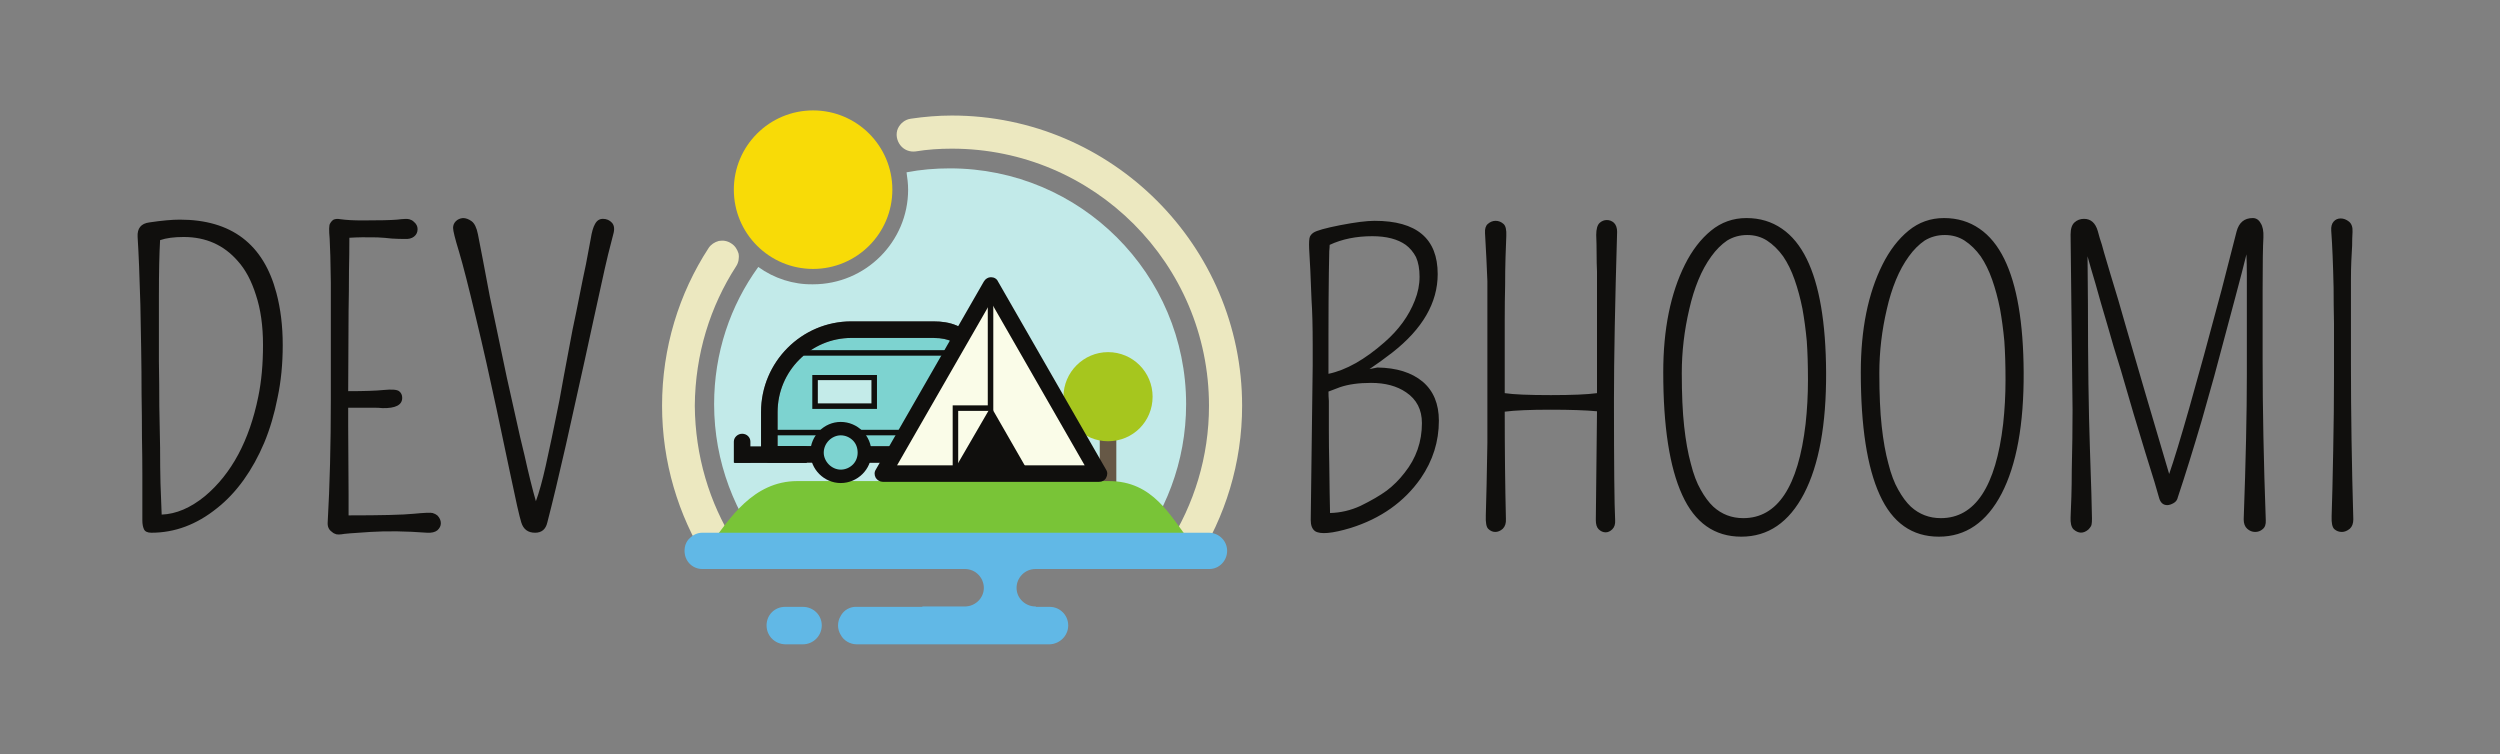 <svg xmlns="http://www.w3.org/2000/svg" version="1.1" xmlns:xlink="http://www.w3.org/1999/xlink" viewBox="0 0 6.34 1.913"><rect x="0" y="0" width="6.34" height="1.913" fill="#808080" stroke="none"/><g transform="matrix(1,0,0,1,0.28,0.553)"><g clip-path="url(#SvgjsClipPath1001)"><g clip-path="url(#a6bd65ad1-b039-4a27-b30c-51d21c7227e5c8b11b11-8df8-46dc-b574-23aea0f010e1)"><path d=" M 1.671 0.62 C 1.668 0.62 1.665 0.619 1.662 0.618 C 1.66 0.617 1.659 0.616 1.657 0.614 C 1.654 0.612 1.654 0.61 1.653 0.609 C 1.652 0.606 1.651 0.605 1.651 0.604 C 1.651 0.602 1.651 0.602 1.651 0.601 C 1.651 0.6 1.651 0.599 1.65 0.598 C 1.65 0.596 1.65 0.593 1.65 0.586 C 1.65 0.572 1.65 0.545 1.65 0.492 C 1.65 0.365 1.753 0.262 1.879 0.262 L 2.087 0.262 C 2.109 0.262 2.128 0.265 2.145 0.272 C 2.162 0.279 2.175 0.29 2.185 0.303 C 2.191 0.311 2.196 0.321 2.2 0.331 C 2.205 0.345 2.208 0.36 2.21 0.375 C 2.212 0.395 2.212 0.417 2.212 0.44 C 2.212 0.457 2.212 0.474 2.212 0.492 L 2.212 0.621 L 1.672 0.62 L 1.671 0.62 M 2.129 -0.126 C 2.092 -0.126 2.055 -0.123 2.019 -0.116 C 2.021 -0.102 2.023 -0.087 2.023 -0.072 C 2.023 0.06 1.915 0.168 1.782 0.168 C 1.732 0.169 1.683 0.153 1.643 0.124 C 1.572 0.222 1.531 0.342 1.531 0.472 C 1.531 0.618 1.584 0.753 1.671 0.857 L 2.588 0.857 C 2.675 0.753 2.728 0.618 2.728 0.472 C 2.728 0.142 2.46 -0.126 2.129 -0.126" fill="#c2eae9" transform="matrix(1,0,0,1,0,0)" fill-rule="nonzero"></path></g><g clip-path="url(#a6bd65ad1-b039-4a27-b30c-51d21c7227e5c8b11b11-8df8-46dc-b574-23aea0f010e1)"><path d=" M 2.551 0.673 L 2.551 0.501 C 2.551 0.49 2.542 0.48 2.53 0.48 C 2.519 0.48 2.509 0.49 2.509 0.501 L 2.509 0.673 C 2.509 0.684 2.519 0.694 2.53 0.694 C 2.542 0.694 2.551 0.684 2.551 0.673" fill="#665846" transform="matrix(1,0,0,1,0,0)" fill-rule="nonzero"></path></g><g clip-path="url(#a6bd65ad1-b039-4a27-b30c-51d21c7227e5c8b11b11-8df8-46dc-b574-23aea0f010e1)"><path d=" M 2.643 0.453 C 2.643 0.516 2.593 0.566 2.53 0.566 C 2.468 0.566 2.417 0.516 2.417 0.453 C 2.417 0.391 2.468 0.34 2.53 0.34 C 2.593 0.34 2.643 0.391 2.643 0.453" fill="#a6c61e" transform="matrix(1,0,0,1,0,0)" fill-rule="nonzero"></path></g><g clip-path="url(#a6bd65ad1-b039-4a27-b30c-51d21c7227e5c8b11b11-8df8-46dc-b574-23aea0f010e1)"><path d=" M 1.582 0.822 C 1.519 0.722 1.483 0.603 1.482 0.476 C 1.483 0.345 1.521 0.224 1.587 0.122 C 1.593 0.113 1.595 0.101 1.593 0.09 C 1.59 0.08 1.584 0.07 1.574 0.064 C 1.565 0.058 1.554 0.056 1.543 0.058 C 1.532 0.061 1.523 0.067 1.517 0.076 C 1.442 0.191 1.399 0.329 1.399 0.476 C 1.399 0.619 1.44 0.753 1.511 0.867 C 1.524 0.886 1.549 0.892 1.569 0.88 C 1.588 0.867 1.594 0.842 1.582 0.822" fill="#ece8c0" transform="matrix(1,0,0,1,0,0)" fill-rule="nonzero"></path></g><g clip-path="url(#a6bd65ad1-b039-4a27-b30c-51d21c7227e5c8b11b11-8df8-46dc-b574-23aea0f010e1)"><path d=" M 2.042 -0.169 C 2.072 -0.174 2.103 -0.176 2.134 -0.176 C 2.314 -0.176 2.477 -0.103 2.595 0.015 C 2.713 0.133 2.786 0.296 2.786 0.476 C 2.786 0.606 2.748 0.726 2.683 0.828 C 2.67 0.847 2.679 0.842 2.699 0.854 C 2.718 0.867 2.741 0.892 2.753 0.873 C 2.827 0.758 2.87 0.622 2.87 0.476 C 2.87 0.273 2.787 0.089 2.654 -0.044 C 2.521 -0.177 2.337 -0.26 2.134 -0.26 C 2.099 -0.26 2.064 -0.257 2.03 -0.252 C 2.015 -0.25 2.003 -0.24 1.997 -0.227 C 1.991 -0.213 1.994 -0.197 2.003 -0.185 C 2.012 -0.173 2.027 -0.167 2.042 -0.169" fill="#ece8c0" transform="matrix(1,0,0,1,0,0)" fill-rule="nonzero"></path></g><g clip-path="url(#a6bd65ad1-b039-4a27-b30c-51d21c7227e5c8b11b11-8df8-46dc-b574-23aea0f010e1)"><path d=" M 1.524 0.824 C 1.569 0.765 1.629 0.667 1.742 0.667 L 2.532 0.667 C 2.645 0.667 2.687 0.755 2.741 0.824 Z" fill="#79c437" transform="matrix(1,0,0,1,0,0)" fill-rule="nonzero"></path></g><g clip-path="url(#a6bd65ad1-b039-4a27-b30c-51d21c7227e5c8b11b11-8df8-46dc-b574-23aea0f010e1)"><path d=" M 2.087 0.304 L 1.879 0.304 C 1.827 0.304 1.781 0.325 1.747 0.359 C 1.713 0.393 1.692 0.44 1.692 0.492 C 1.692 0.533 1.692 0.559 1.692 0.574 C 1.692 0.576 1.692 0.577 1.692 0.578 L 2.17 0.579 L 2.17 0.492 C 2.17 0.474 2.171 0.456 2.171 0.44 C 2.171 0.415 2.17 0.392 2.167 0.373 C 2.164 0.354 2.16 0.34 2.153 0.329 C 2.148 0.323 2.142 0.317 2.134 0.313 C 2.124 0.308 2.109 0.304 2.087 0.304" fill="#7dd3d0" transform="matrix(1,0,0,1,0,0)" fill-rule="nonzero"></path></g><g clip-path="url(#a6bd65ad1-b039-4a27-b30c-51d21c7227e5c8b11b11-8df8-46dc-b574-23aea0f010e1)"><path d=" M 2.191 0.6 L 2.212 0.6 Z M 1.692 0.578 L 1.692 0.574 C 1.692 0.559 1.692 0.533 1.692 0.492 C 1.692 0.44 1.713 0.393 1.747 0.359 C 1.781 0.325 1.828 0.304 1.879 0.304 L 2.087 0.304 C 2.109 0.304 2.124 0.308 2.134 0.313 C 2.142 0.317 2.148 0.323 2.153 0.329 C 2.16 0.34 2.164 0.354 2.167 0.373 C 2.17 0.392 2.171 0.415 2.171 0.44 C 2.171 0.456 2.17 0.474 2.17 0.492 L 2.17 0.579 Z M 2.087 0.262 L 1.879 0.262 C 1.753 0.262 1.65 0.365 1.65 0.492 C 1.65 0.545 1.65 0.572 1.65 0.586 C 1.65 0.593 1.65 0.596 1.65 0.598 C 1.651 0.6 1.651 0.6 1.651 0.601 C 1.651 0.602 1.651 0.602 1.651 0.604 C 1.651 0.605 1.652 0.606 1.653 0.609 C 1.654 0.61 1.654 0.612 1.657 0.614 C 1.661 0.618 1.666 0.62 1.671 0.62 L 1.672 0.62 L 2.212 0.621 L 2.212 0.492 C 2.212 0.474 2.212 0.457 2.212 0.44 C 2.212 0.417 2.212 0.395 2.21 0.375 C 2.208 0.36 2.205 0.345 2.2 0.331 C 2.196 0.321 2.191 0.311 2.185 0.303 C 2.175 0.29 2.162 0.279 2.145 0.272 C 2.128 0.265 2.109 0.262 2.087 0.262" fill="#100f0d" transform="matrix(1,0,0,1,0,0)" fill-rule="nonzero"></path></g><g clip-path="url(#SvgjsClipPath1000c8b11b11-8df8-46dc-b574-23aea0f010e1)"><path d=" M 1.766 0.579 L 1.582 0.579 L 1.582 0.621 L 1.766 0.621" fill="#100f0d" transform="matrix(1,0,0,1,0,0)" fill-rule="nonzero"></path></g><g clip-path="url(#b6bd65ad1-b039-4a27-b30c-51d21c7227e5c8b11b11-8df8-46dc-b574-23aea0f010e1)"><path d=" M 1.623 0.62 L 1.581 0.62 L 1.581 0.567 C 1.581 0.556 1.591 0.547 1.602 0.547 C 1.614 0.547 1.623 0.556 1.623 0.567 Z" fill="#100f0d" transform="matrix(1,0,0,1,0,0)" fill-rule="nonzero"></path></g><g clip-path="url(#SvgjsClipPath1000c8b11b11-8df8-46dc-b574-23aea0f010e1)"><path d=" M 1.937 0.477 L 1.787 0.477 L 1.787 0.405 L 1.937 0.405 Z" fill="#c4ebe9" transform="matrix(1,0,0,1,0,0)" fill-rule="nonzero"></path></g><g clip-path="url(#SvgjsClipPath1000c8b11b11-8df8-46dc-b574-23aea0f010e1)"><path d=" M 1.937 0.477 L 1.937 0.47 L 1.794 0.47 L 1.794 0.411 L 1.93 0.411 L 1.93 0.477 L 1.937 0.477 L 1.937 0.47 L 1.937 0.477 L 1.944 0.477 L 1.944 0.398 L 1.78 0.398 L 1.78 0.484 L 1.944 0.484 L 1.944 0.477 Z" fill="#100f0d" transform="matrix(1,0,0,1,0,0)" fill-rule="nonzero"></path></g><g clip-path="url(#c6bd65ad1-b039-4a27-b30c-51d21c7227e5c8b11b11-8df8-46dc-b574-23aea0f010e1)"><path d=" M 2.787 0.798 L 1.501 0.798 C 1.489 0.798 1.478 0.803 1.469 0.812 C 1.46 0.82 1.456 0.832 1.456 0.844 C 1.456 0.87 1.476 0.89 1.501 0.89 L 2.167 0.89 C 2.194 0.89 2.215 0.912 2.215 0.938 C 2.215 0.964 2.193 0.985 2.167 0.985 L 2.059 0.985 L 2.059 0.986 L 1.893 0.986 C 1.876 0.985 1.86 0.994 1.852 1.009 C 1.843 1.024 1.843 1.042 1.852 1.057 C 1.86 1.072 1.876 1.081 1.893 1.081 L 2.382 1.081 C 2.408 1.08 2.429 1.059 2.429 1.033 C 2.429 1.007 2.408 0.986 2.382 0.986 L 2.347 0.986 L 2.347 0.985 L 2.346 0.985 C 2.32 0.985 2.298 0.964 2.298 0.938 C 2.298 0.912 2.319 0.89 2.346 0.89 L 2.787 0.89 C 2.812 0.89 2.832 0.869 2.832 0.844 C 2.832 0.819 2.812 0.799 2.787 0.798" fill="#61b8e6" transform="matrix(1,0,0,1,0,0)" fill-rule="nonzero"></path></g><g clip-path="url(#c6bd65ad1-b039-4a27-b30c-51d21c7227e5c8b11b11-8df8-46dc-b574-23aea0f010e1)"><path d=" M 1.804 1.033 C 1.804 1.059 1.783 1.081 1.756 1.081 L 1.711 1.081 C 1.684 1.08 1.664 1.059 1.664 1.033 C 1.664 1.007 1.684 0.986 1.711 0.986 L 1.756 0.986 C 1.783 0.986 1.804 1.007 1.804 1.033" fill="#61b8e6" transform="matrix(1,0,0,1,0,0)" fill-rule="nonzero"></path></g><g clip-path="url(#SvgjsClipPath1000c8b11b11-8df8-46dc-b574-23aea0f010e1)"><path d=" M 2.507 0.648 L 1.959 0.648 L 2.233 0.171 Z" fill="#fafce8" transform="matrix(1,0,0,1,0,0)" fill-rule="nonzero"></path></g><g clip-path="url(#d6bd65ad1-b039-4a27-b30c-51d21c7227e5c8b11b11-8df8-46dc-b574-23aea0f010e1)"><path d=" M 2.507 0.648 L 2.507 0.627 L 1.995 0.627 L 2.233 0.213 L 2.489 0.659 L 2.507 0.648 L 2.507 0.627 L 2.507 0.648 L 2.525 0.638 L 2.251 0.161 C 2.248 0.154 2.241 0.15 2.233 0.15 C 2.226 0.15 2.219 0.154 2.215 0.161 L 1.941 0.638 C 1.937 0.644 1.937 0.652 1.941 0.659 C 1.945 0.665 1.952 0.669 1.959 0.669 L 2.507 0.669 C 2.515 0.669 2.522 0.665 2.525 0.659 C 2.529 0.652 2.529 0.644 2.525 0.638 Z" fill="#100f0d" transform="matrix(1,0,0,1,0,0)" fill-rule="nonzero"></path></g><g clip-path="url(#SvgjsClipPath1000c8b11b11-8df8-46dc-b574-23aea0f010e1)"><path d=" M 2.147 0.635 L 2.233 0.487 L 2.318 0.635 Z" fill="#100f0d" transform="matrix(1,0,0,1,0,0)" fill-rule="nonzero"></path></g><g clip-path="url(#SvgjsClipPath1000c8b11b11-8df8-46dc-b574-23aea0f010e1)"><path d=" M 2.147 0.635 L 2.152 0.638 L 2.233 0.497 L 2.309 0.63 L 2.147 0.63 L 2.147 0.635 L 2.152 0.638 L 2.147 0.635 L 2.147 0.64 L 2.326 0.64 L 2.233 0.478 L 2.139 0.64 L 2.147 0.64 Z" fill="#100f0d" transform="matrix(1,0,0,1,0,0)" fill-rule="nonzero"></path></g><g clip-path="url(#SvgjsClipPath1000c8b11b11-8df8-46dc-b574-23aea0f010e1)"><path d=" M 2.225 0.188 L 2.225 0.475 L 2.136 0.475 L 2.136 0.631 L 2.15 0.631 L 2.15 0.489 L 2.239 0.489 L 2.239 0.188 Z" fill="#100f0d" transform="matrix(1,0,0,1,0,0)" fill-rule="nonzero"></path></g><g clip-path="url(#SvgjsClipPath1000c8b11b11-8df8-46dc-b574-23aea0f010e1)"><path d=" M 1.683 0.551 L 2.02 0.551 L 2.02 0.537 L 1.683 0.537" fill="#100f0d" transform="matrix(1,0,0,1,0,0)" fill-rule="nonzero"></path></g><g clip-path="url(#SvgjsClipPath1000c8b11b11-8df8-46dc-b574-23aea0f010e1)"><path d=" M 1.758 0.349 L 2.131 0.349 L 2.131 0.335 L 1.758 0.335" fill="#100f0d" transform="matrix(1,0,0,1,0,0)" fill-rule="nonzero"></path></g><g clip-path="url(#e6bd65ad1-b039-4a27-b30c-51d21c7227e5c8b11b11-8df8-46dc-b574-23aea0f010e1)"><path d=" M 1.983 -0.072 C 1.983 0.039 1.893 0.129 1.782 0.129 C 1.671 0.129 1.581 0.039 1.581 -0.072 C 1.581 -0.183 1.671 -0.273 1.782 -0.273 C 1.893 -0.273 1.983 -0.183 1.983 -0.072" fill="#f8db07" transform="matrix(1,0,0,1,0,0)" fill-rule="nonzero"></path></g><g clip-path="url(#e6bd65ad1-b039-4a27-b30c-51d21c7227e5c8b11b11-8df8-46dc-b574-23aea0f010e1)"><path d=" M 1.913 0.595 C 1.913 0.611 1.906 0.626 1.895 0.637 C 1.884 0.648 1.868 0.655 1.852 0.655 C 1.819 0.655 1.792 0.628 1.792 0.595 C 1.792 0.579 1.798 0.563 1.81 0.552 C 1.821 0.541 1.836 0.534 1.852 0.534 C 1.886 0.534 1.913 0.561 1.913 0.595" fill="#7dd3d0" transform="matrix(1,0,0,1,0,0)" fill-rule="nonzero"></path></g><g clip-path="url(#e6bd65ad1-b039-4a27-b30c-51d21c7227e5c8b11b11-8df8-46dc-b574-23aea0f010e1)"><path d=" M 1.913 0.595 L 1.895 0.595 C 1.895 0.606 1.891 0.617 1.883 0.625 C 1.875 0.633 1.864 0.638 1.852 0.638 C 1.841 0.638 1.83 0.633 1.822 0.625 C 1.814 0.617 1.809 0.606 1.809 0.595 C 1.809 0.583 1.814 0.572 1.822 0.564 C 1.83 0.556 1.841 0.551 1.852 0.551 C 1.864 0.551 1.875 0.556 1.883 0.564 C 1.891 0.572 1.895 0.583 1.895 0.595 L 1.93 0.595 C 1.93 0.552 1.895 0.517 1.852 0.517 C 1.81 0.517 1.775 0.552 1.775 0.595 C 1.775 0.637 1.81 0.672 1.852 0.672 C 1.895 0.672 1.93 0.637 1.93 0.595 Z" fill="#100f0d" transform="matrix(1,0,0,1,0,0)" fill-rule="nonzero"></path></g></g><g><path d=" M 0.421 0.19 Q 0.437 0.25 0.437 0.322 Q 0.437 0.394 0.424 0.455 Q 0.412 0.517 0.39 0.57 Q 0.368 0.622 0.338 0.664 Q 0.307 0.707 0.27 0.736 Q 0.193 0.798 0.104 0.798 Q 0.089 0.798 0.085 0.789 Q 0.081 0.78 0.081 0.767 L 0.081 0.725 Q 0.081 0.695 0.081 0.652 Q 0.081 0.608 0.08 0.555 Q 0.08 0.502 0.079 0.446 Q 0.079 0.389 0.078 0.331 Q 0.077 0.273 0.076 0.22 Q 0.073 0.111 0.069 0.048 Q 0.067 0.015 0.099 0.011 Q 0.146 0.004 0.176 0.004 Q 0.372 0.004 0.421 0.19 M 0.13 0.752 Q 0.185 0.75 0.24 0.705 Q 0.341 0.62 0.375 0.453 Q 0.387 0.395 0.387 0.322 Q 0.387 0.249 0.369 0.195 Q 0.352 0.141 0.323 0.109 Q 0.27 0.048 0.186 0.048 Q 0.149 0.048 0.126 0.056 Q 0.123 0.106 0.123 0.197 Q 0.123 0.306 0.123 0.364 Q 0.124 0.421 0.124 0.477 Q 0.125 0.532 0.126 0.582 Q 0.126 0.633 0.127 0.673 Q 0.129 0.723 0.13 0.752 M 0.603 0.528 L 0.604 0.702 Q 0.604 0.725 0.604 0.742 Q 0.604 0.749 0.604 0.754 Q 0.728 0.754 0.768 0.75 Q 0.81 0.746 0.817 0.748 Q 0.824 0.75 0.829 0.754 Q 0.838 0.763 0.838 0.774 Q 0.838 0.784 0.829 0.792 Q 0.82 0.799 0.803 0.798 Q 0.723 0.792 0.659 0.796 Q 0.594 0.8 0.586 0.802 Q 0.579 0.803 0.573 0.802 Q 0.566 0.8 0.562 0.796 Q 0.55 0.788 0.551 0.772 Q 0.559 0.631 0.559 0.46 Q 0.559 0.289 0.559 0.244 Q 0.559 0.2 0.559 0.164 Q 0.558 0.085 0.556 0.052 Q 0.553 0.02 0.557 0.014 Q 0.561 0.007 0.566 0.004 Q 0.573 0.001 0.584 0.003 Q 0.605 0.006 0.639 0.006 Q 0.704 0.006 0.727 0.004 Q 0.751 0.001 0.758 0.003 Q 0.765 0.005 0.769 0.009 Q 0.779 0.017 0.779 0.028 Q 0.779 0.04 0.77 0.047 Q 0.761 0.054 0.746 0.053 Q 0.731 0.053 0.714 0.052 Q 0.697 0.05 0.677 0.049 Q 0.636 0.048 0.606 0.05 Q 0.606 0.093 0.605 0.135 Q 0.605 0.185 0.604 0.236 Q 0.603 0.374 0.603 0.439 Q 0.664 0.439 0.693 0.436 Q 0.724 0.433 0.732 0.439 Q 0.74 0.445 0.74 0.456 Q 0.74 0.483 0.69 0.482 Q 0.68 0.481 0.671 0.481 L 0.632 0.481 L 0.603 0.481 L 0.603 0.528 M 1.272 0.012 Q 1.281 0.022 1.275 0.042 Q 1.27 0.061 1.262 0.093 Q 1.254 0.126 1.245 0.168 Q 1.236 0.209 1.225 0.259 Q 1.214 0.308 1.203 0.36 Q 1.191 0.413 1.179 0.468 Q 1.167 0.523 1.155 0.576 Q 1.128 0.695 1.108 0.772 Q 1.102 0.798 1.077 0.798 Q 1.05 0.798 1.042 0.772 Q 1.035 0.75 1.013 0.644 Q 0.991 0.538 0.979 0.483 Q 0.967 0.428 0.954 0.369 Q 0.941 0.311 0.927 0.253 Q 0.899 0.135 0.884 0.085 Q 0.869 0.036 0.869 0.025 Q 0.869 0.015 0.876 0.008 Q 0.883 0.001 0.894 0 Q 0.905 -1.1102230246251565e-16 0.916 0.008 Q 0.927 0.016 0.932 0.041 Q 0.937 0.066 0.945 0.108 Q 0.953 0.149 0.962 0.198 Q 0.972 0.246 0.983 0.298 Q 0.994 0.351 1.005 0.403 Q 1.017 0.456 1.028 0.506 Q 1.039 0.557 1.05 0.601 Q 1.066 0.673 1.079 0.718 Q 1.091 0.686 1.104 0.628 Q 1.122 0.546 1.129 0.51 Q 1.138 0.469 1.15 0.4 Q 1.163 0.331 1.172 0.283 Q 1.182 0.236 1.19 0.195 Q 1.198 0.154 1.206 0.117 Q 1.213 0.08 1.218 0.053 Q 1.222 0.027 1.229 0.015 Q 1.236 0.002 1.249 0.002 Q 1.263 0.002 1.272 0.012" fill="#100f0d" fill-rule="nonzero"></path></g><g><path d=" M 3.193 0.383 L 3.213 0.379 Q 3.286 0.38 3.328 0.415 Q 3.369 0.45 3.369 0.514 Q 3.369 0.593 3.323 0.66 Q 3.26 0.75 3.145 0.786 Q 3.075 0.807 3.055 0.794 Q 3.044 0.786 3.044 0.766 L 3.049 0.375 L 3.049 0.321 Q 3.049 0.251 3.046 0.207 Q 3.044 0.163 3.043 0.133 Q 3.041 0.103 3.04 0.078 Q 3.039 0.054 3.042 0.047 Q 3.045 0.041 3.051 0.037 Q 3.063 0.029 3.119 0.018 Q 3.176 0.007 3.206 0.007 Q 3.366 0.007 3.366 0.142 Q 3.366 0.251 3.251 0.341 Q 3.224 0.362 3.193 0.383 M 3.093 0.748 Q 3.133 0.747 3.17 0.73 Q 3.211 0.71 3.237 0.691 Q 3.262 0.672 3.282 0.646 Q 3.326 0.591 3.326 0.52 Q 3.326 0.469 3.286 0.442 Q 3.251 0.418 3.197 0.418 Q 3.15 0.418 3.118 0.429 Q 3.1 0.436 3.089 0.44 Q 3.089 0.452 3.09 0.464 Q 3.09 0.499 3.09 0.54 Q 3.09 0.581 3.091 0.622 Q 3.092 0.71 3.093 0.748 M 3.089 0.395 Q 3.156 0.381 3.231 0.315 Q 3.285 0.268 3.308 0.209 Q 3.32 0.179 3.32 0.149 Q 3.32 0.119 3.311 0.099 Q 3.301 0.08 3.285 0.068 Q 3.254 0.046 3.2 0.046 Q 3.139 0.046 3.092 0.068 Q 3.092 0.074 3.091 0.084 Q 3.091 0.102 3.09 0.138 Q 3.089 0.209 3.089 0.295 L 3.089 0.395 M 3.77 0.253 L 3.77 0.176 Q 3.77 0.158 3.77 0.136 Q 3.769 0.115 3.769 0.091 Q 3.769 0.066 3.768 0.043 Q 3.768 0.02 3.777 0.012 Q 3.785 0.005 3.795 0.005 Q 3.805 0.005 3.813 0.012 Q 3.821 0.02 3.821 0.035 Q 3.813 0.306 3.813 0.46 Q 3.813 0.708 3.816 0.766 Q 3.817 0.781 3.809 0.789 Q 3.801 0.797 3.792 0.797 Q 3.782 0.797 3.774 0.789 Q 3.767 0.782 3.767 0.766 Q 3.769 0.605 3.77 0.49 Q 3.727 0.486 3.652 0.486 Q 3.574 0.486 3.536 0.491 Q 3.536 0.638 3.539 0.763 Q 3.54 0.779 3.531 0.788 Q 3.522 0.796 3.512 0.796 Q 3.502 0.796 3.494 0.788 Q 3.487 0.781 3.488 0.754 Q 3.489 0.727 3.49 0.677 Q 3.491 0.626 3.492 0.57 Q 3.492 0.475 3.492 0.375 Q 3.492 0.275 3.492 0.235 Q 3.492 0.194 3.492 0.16 Q 3.49 0.107 3.486 0.038 Q 3.485 0.022 3.493 0.015 Q 3.502 0.007 3.513 0.007 Q 3.524 0.007 3.533 0.015 Q 3.541 0.022 3.54 0.045 Q 3.539 0.068 3.538 0.1 Q 3.537 0.132 3.537 0.171 Q 3.536 0.21 3.536 0.257 Q 3.536 0.302 3.536 0.444 Q 3.568 0.449 3.653 0.449 Q 3.734 0.449 3.77 0.444 Q 3.77 0.426 3.77 0.409 L 3.77 0.253 M 4.136 0.808 Q 4.034 0.808 3.986 0.702 Q 3.938 0.597 3.938 0.391 Q 3.938 0.228 3.993 0.118 Q 4.02 0.064 4.059 0.032 Q 4.098 -1.1102230246251565e-16 4.149 -1.1102230246251565e-16 Q 4.2 -1.1102230246251565e-16 4.239 0.027 Q 4.277 0.053 4.302 0.104 Q 4.35 0.202 4.351 0.391 Q 4.352 0.589 4.295 0.699 Q 4.238 0.808 4.136 0.808 M 4.201 0.057 Q 4.179 0.043 4.151 0.043 Q 4.123 0.043 4.1 0.057 Q 4.078 0.072 4.06 0.097 Q 4.041 0.123 4.027 0.157 Q 4.013 0.191 4.004 0.231 Q 3.985 0.312 3.985 0.393 Q 3.985 0.474 3.991 0.528 Q 3.997 0.583 4.008 0.623 Q 4.018 0.663 4.033 0.689 Q 4.048 0.716 4.065 0.732 Q 4.097 0.761 4.141 0.761 Q 4.271 0.761 4.299 0.522 Q 4.305 0.467 4.305 0.411 Q 4.305 0.354 4.302 0.312 Q 4.298 0.269 4.291 0.23 Q 4.283 0.19 4.271 0.156 Q 4.259 0.122 4.242 0.097 Q 4.224 0.072 4.201 0.057 M 4.637 0.808 Q 4.535 0.808 4.487 0.702 Q 4.439 0.597 4.439 0.391 Q 4.439 0.228 4.494 0.118 Q 4.521 0.064 4.56 0.032 Q 4.599 -1.1102230246251565e-16 4.65 -1.1102230246251565e-16 Q 4.701 -1.1102230246251565e-16 4.74 0.027 Q 4.778 0.053 4.803 0.104 Q 4.851 0.202 4.852 0.391 Q 4.853 0.589 4.796 0.699 Q 4.739 0.808 4.637 0.808 M 4.702 0.057 Q 4.68 0.043 4.652 0.043 Q 4.624 0.043 4.601 0.057 Q 4.579 0.072 4.561 0.097 Q 4.542 0.123 4.528 0.157 Q 4.514 0.191 4.505 0.231 Q 4.486 0.312 4.486 0.393 Q 4.486 0.474 4.492 0.528 Q 4.498 0.583 4.509 0.623 Q 4.519 0.663 4.534 0.689 Q 4.549 0.716 4.566 0.732 Q 4.598 0.761 4.642 0.761 Q 4.772 0.761 4.8 0.522 Q 4.806 0.467 4.806 0.411 Q 4.806 0.354 4.803 0.312 Q 4.799 0.269 4.792 0.23 Q 4.784 0.19 4.772 0.156 Q 4.76 0.122 4.743 0.097 Q 4.725 0.072 4.702 0.057 M 5.458 0.184 L 5.458 0.36 Q 5.458 0.545 5.466 0.766 Q 5.467 0.782 5.458 0.789 Q 5.45 0.796 5.439 0.796 Q 5.428 0.796 5.419 0.788 Q 5.41 0.78 5.41 0.764 Q 5.418 0.544 5.418 0.398 L 5.418 0.145 Q 5.418 0.117 5.417 0.092 Q 5.407 0.133 5.389 0.2 Q 5.35 0.346 5.335 0.402 Q 5.319 0.458 5.304 0.512 Q 5.271 0.624 5.243 0.708 Q 5.241 0.718 5.232 0.723 Q 5.223 0.728 5.216 0.728 Q 5.2 0.728 5.195 0.708 Q 5.193 0.7 5.184 0.67 Q 5.175 0.64 5.161 0.596 Q 5.148 0.552 5.131 0.497 Q 5.115 0.442 5.098 0.384 Q 5.08 0.327 5.064 0.27 Q 5.047 0.213 5.034 0.166 Q 5.022 0.126 5.014 0.097 L 5.015 0.218 Q 5.015 0.439 5.02 0.584 Q 5.025 0.729 5.025 0.752 Q 5.026 0.775 5.023 0.781 Q 5.02 0.786 5.016 0.79 Q 4.997 0.806 4.978 0.789 Q 4.97 0.78 4.971 0.759 Q 4.972 0.738 4.973 0.707 Q 4.974 0.675 4.974 0.64 Q 4.976 0.557 4.976 0.486 L 4.971 0.042 Q 4.971 0.02 4.981 0.011 Q 4.991 0.002 5.005 0.002 Q 5.031 0.002 5.04 0.033 Q 5.041 0.036 5.045 0.051 Q 5.05 0.065 5.056 0.088 Q 5.063 0.111 5.072 0.142 Q 5.081 0.172 5.092 0.208 Q 5.102 0.243 5.113 0.281 Q 5.152 0.416 5.221 0.649 Q 5.257 0.546 5.354 0.182 Q 5.373 0.109 5.392 0.034 Q 5.401 0 5.433 0 Q 5.446 0 5.453 0.013 Q 5.461 0.025 5.46 0.049 Q 5.458 0.082 5.458 0.184 M 5.682 0.156 Q 5.682 0.182 5.682 0.37 Q 5.682 0.557 5.688 0.764 Q 5.688 0.78 5.679 0.788 Q 5.669 0.796 5.659 0.796 Q 5.648 0.796 5.64 0.789 Q 5.632 0.782 5.633 0.756 Q 5.634 0.731 5.635 0.686 Q 5.636 0.641 5.637 0.59 Q 5.639 0.49 5.639 0.403 Q 5.639 0.315 5.639 0.267 Q 5.638 0.218 5.638 0.177 Q 5.636 0.086 5.632 0.032 Q 5.631 0.017 5.638 0.009 Q 5.645 0.001 5.656 0.001 Q 5.667 0.001 5.677 0.009 Q 5.687 0.017 5.686 0.035 Q 5.685 0.053 5.685 0.07 Q 5.684 0.088 5.683 0.108 Q 5.682 0.129 5.682 0.156" fill="#100f0d" fill-rule="nonzero"></path></g><g></g></g><defs><clipPath id="SvgjsClipPath1001"><path d=" M 1.399 -0.273 h 1.471 v 1.354 h -1.471 Z"></path></clipPath><clipPath id="a6bd65ad1-b039-4a27-b30c-51d21c7227e5c8b11b11-8df8-46dc-b574-23aea0f010e1"><path d=" M 1.399 1.081 L 2.87 1.081 L 2.87 -0.273 L 1.399 -0.273 Z"></path></clipPath><clipPath id="SvgjsClipPath1000c8b11b11-8df8-46dc-b574-23aea0f010e1"><path d=" M 1.399 -0.273 L 2.87 -0.273 L 2.87 1.081 L 1.399 1.081 Z"></path></clipPath><clipPath id="b6bd65ad1-b039-4a27-b30c-51d21c7227e5c8b11b11-8df8-46dc-b574-23aea0f010e1"><path d=" M 1.399 1.081 L 2.87 1.081 L 2.87 -0.273 L 1.399 -0.273 Z"></path></clipPath><clipPath id="c6bd65ad1-b039-4a27-b30c-51d21c7227e5c8b11b11-8df8-46dc-b574-23aea0f010e1"><path d=" M 1.399 1.081 L 2.87 1.081 L 2.87 -0.273 L 1.399 -0.273 Z"></path></clipPath><clipPath id="d6bd65ad1-b039-4a27-b30c-51d21c7227e5c8b11b11-8df8-46dc-b574-23aea0f010e1"><path d=" M 1.399 1.081 L 2.87 1.081 L 2.87 -0.273 L 1.399 -0.273 Z"></path></clipPath><clipPath id="e6bd65ad1-b039-4a27-b30c-51d21c7227e5c8b11b11-8df8-46dc-b574-23aea0f010e1"><path d=" M 1.399 1.081 L 2.87 1.081 L 2.87 -0.273 L 1.399 -0.273 Z"></path></clipPath></defs></svg>